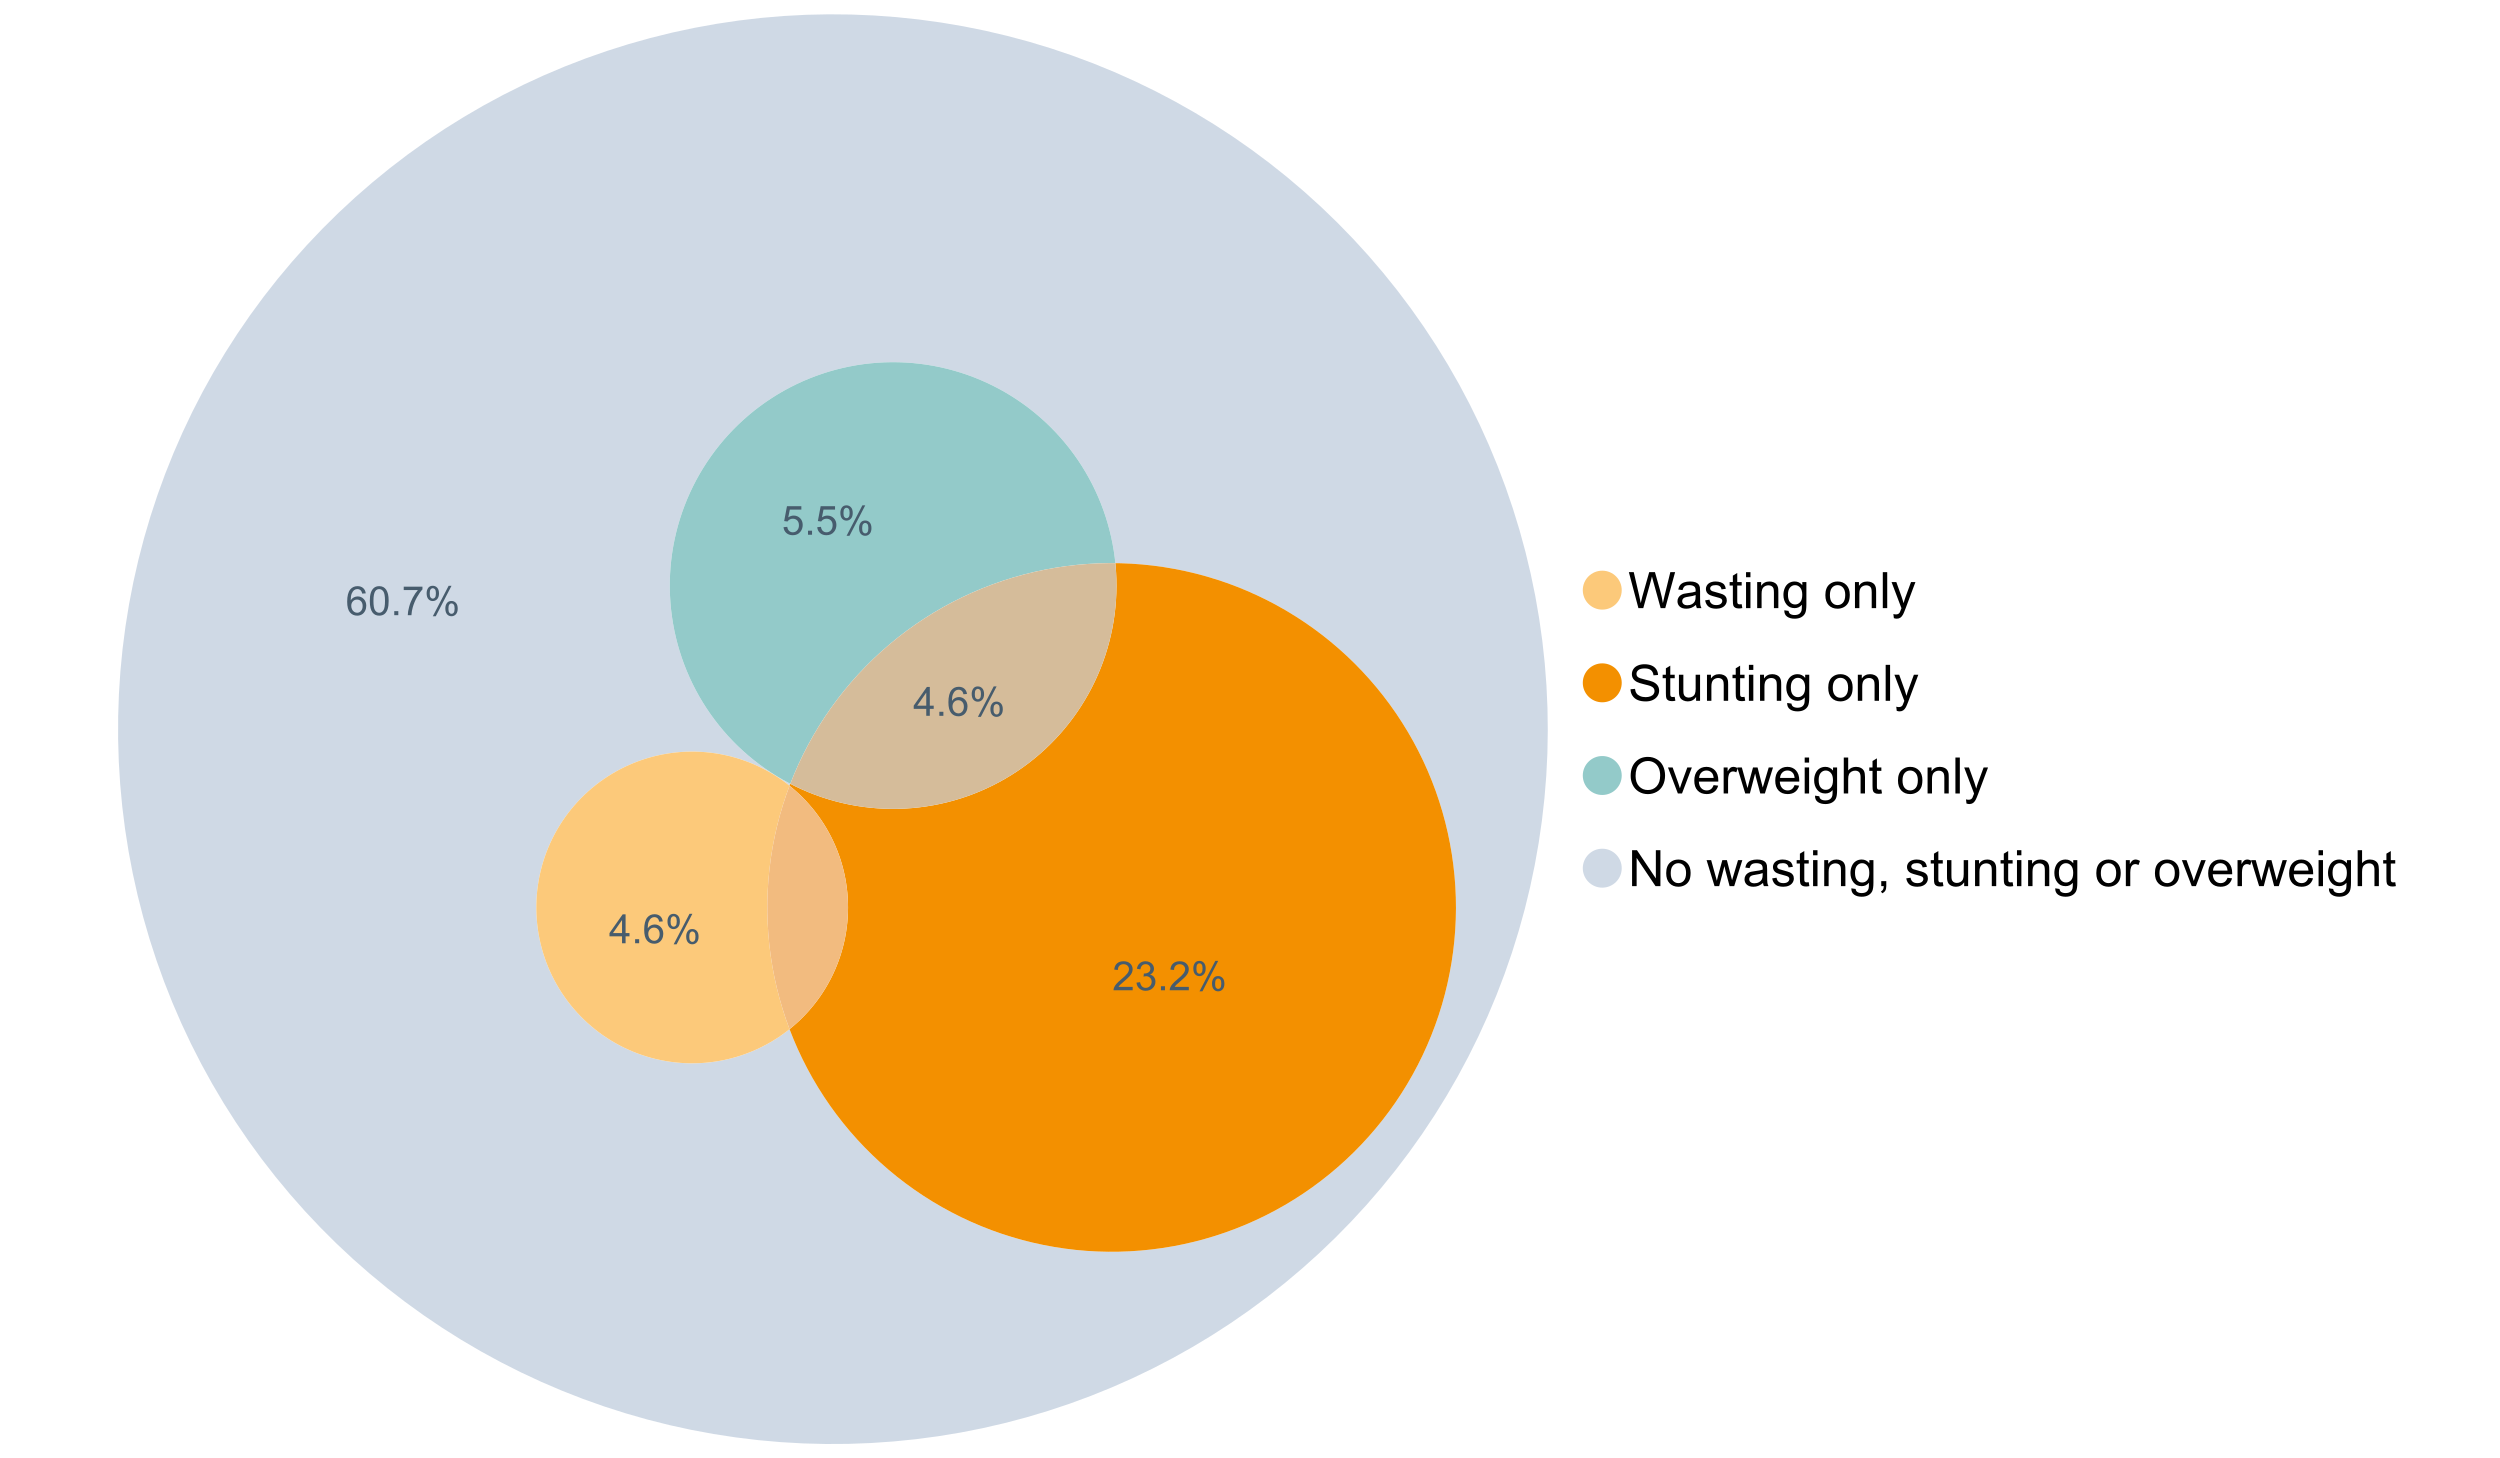 <?xml version="1.0" encoding="UTF-8"?>
<svg xmlns="http://www.w3.org/2000/svg" xmlns:xlink="http://www.w3.org/1999/xlink" width="1234.286pt" height="720pt" viewBox="0 0 1234.286 720" version="1.1">
<defs>
<g>
<symbol overflow="visible" id="glyph0-0">
<path style="stroke:none;" d="M 5.016 0 L 0.305 -17.758 L 2.715 -17.758 L 5.414 -6.117 C 5.703 -4.898 5.953 -3.688 6.164 -2.484 C 6.617 -4.379 6.883 -5.473 6.965 -5.766 L 10.344 -17.758 L 13.18 -17.758 L 15.723 -8.77 C 16.355 -6.539 16.816 -4.445 17.102 -2.484 C 17.324 -3.605 17.621 -4.891 17.988 -6.348 L 20.773 -17.758 L 23.133 -17.758 L 18.266 0 L 16 0 L 12.258 -13.527 C 11.941 -14.656 11.754 -15.352 11.699 -15.613 C 11.512 -14.797 11.34 -14.102 11.18 -13.527 L 7.414 0 Z M 5.016 0 "/>
</symbol>
<symbol overflow="visible" id="glyph0-1">
<path style="stroke:none;" d="M 10.027 -1.586 C 9.215 -0.898 8.438 -0.414 7.695 -0.133 C 6.945 0.148 6.145 0.285 5.293 0.289 C 3.875 0.285 2.789 -0.055 2.031 -0.746 C 1.27 -1.434 0.891 -2.316 0.895 -3.391 C 0.891 -4.02 1.035 -4.594 1.324 -5.117 C 1.613 -5.633 1.988 -6.051 2.453 -6.371 C 2.914 -6.684 3.438 -6.922 4.02 -7.086 C 4.449 -7.195 5.094 -7.305 5.961 -7.414 C 7.715 -7.617 9.012 -7.867 9.848 -8.164 C 9.852 -8.461 9.855 -8.652 9.859 -8.734 C 9.855 -9.621 9.648 -10.246 9.242 -10.609 C 8.68 -11.098 7.852 -11.344 6.758 -11.348 C 5.727 -11.344 4.969 -11.164 4.484 -10.809 C 3.992 -10.445 3.633 -9.809 3.402 -8.902 L 1.273 -9.191 C 1.461 -10.102 1.781 -10.84 2.227 -11.402 C 2.672 -11.965 3.312 -12.395 4.152 -12.699 C 4.992 -12.996 5.965 -13.148 7.074 -13.152 C 8.168 -13.148 9.062 -13.02 9.75 -12.766 C 10.438 -12.504 10.941 -12.18 11.266 -11.789 C 11.586 -11.398 11.812 -10.902 11.941 -10.309 C 12.012 -9.934 12.047 -9.266 12.051 -8.297 L 12.051 -5.391 C 12.047 -3.363 12.094 -2.078 12.191 -1.543 C 12.281 -1.004 12.465 -0.492 12.742 0 L 10.465 0 C 10.238 -0.453 10.09 -0.98 10.027 -1.586 Z M 9.848 -6.457 C 9.055 -6.133 7.867 -5.855 6.285 -5.633 C 5.387 -5.5 4.754 -5.355 4.383 -5.195 C 4.012 -5.031 3.723 -4.793 3.523 -4.484 C 3.32 -4.172 3.223 -3.828 3.223 -3.453 C 3.223 -2.867 3.441 -2.383 3.883 -1.996 C 4.32 -1.609 4.965 -1.418 5.812 -1.418 C 6.652 -1.418 7.398 -1.602 8.055 -1.969 C 8.707 -2.336 9.188 -2.836 9.496 -3.477 C 9.727 -3.965 9.844 -4.691 9.848 -5.656 Z M 9.848 -6.457 "/>
</symbol>
<symbol overflow="visible" id="glyph0-2">
<path style="stroke:none;" d="M 0.762 -3.84 L 2.918 -4.18 C 3.039 -3.312 3.375 -2.652 3.93 -2.191 C 4.48 -1.73 5.254 -1.5 6.25 -1.5 C 7.246 -1.5 7.988 -1.703 8.477 -2.113 C 8.961 -2.52 9.203 -3 9.207 -3.551 C 9.203 -4.043 8.988 -4.43 8.562 -4.711 C 8.258 -4.906 7.516 -5.152 6.336 -5.449 C 4.734 -5.852 3.625 -6.199 3.008 -6.496 C 2.387 -6.789 1.918 -7.199 1.602 -7.723 C 1.281 -8.242 1.125 -8.816 1.125 -9.449 C 1.125 -10.02 1.254 -10.551 1.52 -11.039 C 1.777 -11.527 2.137 -11.934 2.594 -12.258 C 2.93 -12.508 3.391 -12.719 3.977 -12.891 C 4.559 -13.062 5.188 -13.148 5.863 -13.152 C 6.867 -13.148 7.754 -13.004 8.52 -12.715 C 9.281 -12.426 9.844 -12.031 10.207 -11.535 C 10.57 -11.039 10.82 -10.375 10.961 -9.543 L 8.828 -9.254 C 8.73 -9.91 8.449 -10.426 7.988 -10.801 C 7.52 -11.168 6.863 -11.355 6.02 -11.359 C 5.016 -11.355 4.301 -11.191 3.875 -10.863 C 3.445 -10.531 3.234 -10.145 3.234 -9.703 C 3.234 -9.418 3.32 -9.16 3.5 -8.938 C 3.672 -8.699 3.953 -8.508 4.336 -8.355 C 4.555 -8.273 5.195 -8.086 6.262 -7.801 C 7.801 -7.387 8.875 -7.051 9.488 -6.789 C 10.094 -6.523 10.574 -6.141 10.922 -5.645 C 11.27 -5.141 11.441 -4.52 11.445 -3.777 C 11.441 -3.047 11.23 -2.363 10.809 -1.723 C 10.383 -1.082 9.773 -0.586 8.977 -0.234 C 8.176 0.113 7.27 0.285 6.262 0.289 C 4.586 0.285 3.312 -0.059 2.438 -0.75 C 1.562 -1.445 1.004 -2.473 0.762 -3.84 Z M 0.762 -3.84 "/>
</symbol>
<symbol overflow="visible" id="glyph0-3">
<path style="stroke:none;" d="M 6.395 -1.949 L 6.711 -0.023 C 6.094 0.102 5.547 0.164 5.062 0.168 C 4.27 0.164 3.652 0.043 3.219 -0.207 C 2.781 -0.453 2.477 -0.781 2.301 -1.191 C 2.121 -1.598 2.031 -2.457 2.035 -3.766 L 2.035 -11.168 L 0.438 -11.168 L 0.438 -12.863 L 2.035 -12.863 L 2.035 -16.047 L 4.203 -17.355 L 4.203 -12.863 L 6.395 -12.863 L 6.395 -11.168 L 4.203 -11.168 L 4.203 -3.645 C 4.199 -3.023 4.238 -2.621 4.316 -2.445 C 4.391 -2.266 4.516 -2.125 4.691 -2.023 C 4.863 -1.914 5.113 -1.863 5.438 -1.867 C 5.68 -1.863 5.996 -1.891 6.395 -1.949 Z M 6.395 -1.949 "/>
</symbol>
<symbol overflow="visible" id="glyph0-4">
<path style="stroke:none;" d="M 1.648 -15.25 L 1.648 -17.758 L 3.828 -17.758 L 3.828 -15.25 Z M 1.648 0 L 1.648 -12.863 L 3.828 -12.863 L 3.828 0 Z M 1.648 0 "/>
</symbol>
<symbol overflow="visible" id="glyph0-5">
<path style="stroke:none;" d="M 1.637 0 L 1.637 -12.863 L 3.598 -12.863 L 3.598 -11.035 C 4.543 -12.441 5.906 -13.148 7.691 -13.152 C 8.465 -13.148 9.176 -13.008 9.828 -12.734 C 10.477 -12.453 10.965 -12.09 11.289 -11.637 C 11.609 -11.184 11.836 -10.645 11.965 -10.027 C 12.043 -9.621 12.082 -8.918 12.086 -7.91 L 12.086 0 L 9.906 0 L 9.906 -7.824 C 9.902 -8.707 9.816 -9.371 9.652 -9.816 C 9.48 -10.254 9.18 -10.605 8.75 -10.871 C 8.312 -11.129 7.809 -11.262 7.23 -11.266 C 6.301 -11.262 5.5 -10.965 4.828 -10.379 C 4.152 -9.785 3.812 -8.668 3.816 -7.023 L 3.816 0 Z M 1.637 0 "/>
</symbol>
<symbol overflow="visible" id="glyph0-6">
<path style="stroke:none;" d="M 1.234 1.066 L 3.355 1.379 C 3.441 2.031 3.688 2.508 4.094 2.809 C 4.633 3.207 5.371 3.41 6.309 3.414 C 7.316 3.41 8.098 3.207 8.648 2.809 C 9.195 2.402 9.566 1.84 9.762 1.113 C 9.875 0.668 9.926 -0.262 9.918 -1.684 C 8.965 -0.559 7.777 0 6.359 0 C 4.586 0 3.219 -0.637 2.254 -1.914 C 1.281 -3.188 0.797 -4.719 0.801 -6.504 C 0.797 -7.73 1.02 -8.859 1.465 -9.898 C 1.91 -10.934 2.555 -11.738 3.398 -12.305 C 4.242 -12.867 5.23 -13.148 6.371 -13.152 C 7.887 -13.148 9.141 -12.535 10.125 -11.312 L 10.125 -12.863 L 12.137 -12.863 L 12.137 -1.742 C 12.133 0.258 11.93 1.672 11.523 2.512 C 11.113 3.344 10.469 4.004 9.586 4.492 C 8.703 4.973 7.613 5.215 6.324 5.219 C 4.785 5.215 3.547 4.871 2.602 4.184 C 1.656 3.492 1.199 2.453 1.234 1.066 Z M 3.039 -6.66 C 3.035 -4.969 3.371 -3.738 4.043 -2.965 C 4.715 -2.191 5.555 -1.805 6.566 -1.805 C 7.562 -1.805 8.402 -2.188 9.082 -2.961 C 9.762 -3.727 10.102 -4.938 10.102 -6.59 C 10.102 -8.16 9.75 -9.348 9.055 -10.148 C 8.352 -10.945 7.512 -11.344 6.527 -11.348 C 5.559 -11.344 4.734 -10.949 4.055 -10.168 C 3.375 -9.379 3.035 -8.211 3.039 -6.66 Z M 3.039 -6.66 "/>
</symbol>
<symbol overflow="visible" id="glyph0-7">
<path style="stroke:none;" d=""/>
</symbol>
<symbol overflow="visible" id="glyph0-8">
<path style="stroke:none;" d="M 0.824 -6.43 C 0.82 -8.809 1.48 -10.574 2.809 -11.723 C 3.91 -12.672 5.262 -13.148 6.855 -13.152 C 8.621 -13.148 10.066 -12.57 11.191 -11.414 C 12.312 -10.254 12.871 -8.652 12.875 -6.613 C 12.871 -4.953 12.625 -3.652 12.129 -2.707 C 11.633 -1.758 10.91 -1.02 9.961 -0.496 C 9.012 0.027 7.977 0.285 6.855 0.289 C 5.055 0.285 3.598 -0.289 2.488 -1.441 C 1.375 -2.594 0.82 -4.254 0.824 -6.43 Z M 3.062 -6.43 C 3.059 -4.781 3.418 -3.551 4.141 -2.73 C 4.855 -1.91 5.762 -1.5 6.855 -1.5 C 7.934 -1.5 8.832 -1.91 9.555 -2.734 C 10.27 -3.559 10.629 -4.816 10.633 -6.504 C 10.629 -8.094 10.266 -9.297 9.547 -10.117 C 8.82 -10.934 7.926 -11.344 6.855 -11.348 C 5.762 -11.344 4.855 -10.938 4.141 -10.125 C 3.418 -9.309 3.059 -8.074 3.062 -6.43 Z M 3.062 -6.43 "/>
</symbol>
<symbol overflow="visible" id="glyph0-9">
<path style="stroke:none;" d="M 1.586 0 L 1.586 -17.758 L 3.766 -17.758 L 3.766 0 Z M 1.586 0 "/>
</symbol>
<symbol overflow="visible" id="glyph0-10">
<path style="stroke:none;" d="M 1.539 4.953 L 1.297 2.906 C 1.77 3.035 2.188 3.098 2.543 3.102 C 3.027 3.098 3.414 3.02 3.703 2.859 C 3.992 2.695 4.23 2.469 4.422 2.18 C 4.555 1.961 4.777 1.418 5.086 0.559 C 5.125 0.434 5.188 0.258 5.281 0.023 L 0.398 -12.863 L 2.75 -12.863 L 5.426 -5.414 C 5.77 -4.469 6.078 -3.473 6.359 -2.434 C 6.605 -3.434 6.906 -4.414 7.254 -5.367 L 10.004 -12.863 L 12.184 -12.863 L 7.293 0.219 C 6.766 1.625 6.355 2.598 6.066 3.137 C 5.676 3.852 5.234 4.379 4.734 4.715 C 4.234 5.047 3.637 5.215 2.941 5.219 C 2.52 5.215 2.051 5.125 1.539 4.953 Z M 1.539 4.953 "/>
</symbol>
<symbol overflow="visible" id="glyph0-11">
<path style="stroke:none;" d="M 1.113 -5.703 L 3.332 -5.898 C 3.434 -5.008 3.676 -4.277 4.062 -3.711 C 4.445 -3.141 5.043 -2.684 5.852 -2.332 C 6.656 -1.98 7.562 -1.805 8.574 -1.805 C 9.465 -1.805 10.258 -1.938 10.949 -2.203 C 11.633 -2.469 12.145 -2.832 12.48 -3.301 C 12.816 -3.762 12.984 -4.27 12.984 -4.82 C 12.984 -5.375 12.82 -5.859 12.5 -6.277 C 12.172 -6.691 11.641 -7.043 10.902 -7.328 C 10.422 -7.512 9.367 -7.801 7.738 -8.191 C 6.105 -8.582 4.965 -8.949 4.312 -9.301 C 3.461 -9.742 2.828 -10.293 2.414 -10.953 C 2 -11.609 1.793 -12.348 1.793 -13.164 C 1.793 -14.059 2.047 -14.898 2.555 -15.68 C 3.062 -16.457 3.805 -17.047 4.785 -17.453 C 5.758 -17.855 6.844 -18.059 8.043 -18.059 C 9.355 -18.059 10.516 -17.844 11.523 -17.422 C 12.527 -16.996 13.301 -16.375 13.844 -15.551 C 14.383 -14.727 14.672 -13.793 14.715 -12.754 L 12.465 -12.586 C 12.34 -13.707 11.93 -14.555 11.234 -15.129 C 10.531 -15.699 9.5 -15.984 8.141 -15.988 C 6.715 -15.984 5.68 -15.723 5.031 -15.207 C 4.379 -14.684 4.055 -14.059 4.059 -13.324 C 4.055 -12.684 4.285 -12.156 4.746 -11.75 C 5.199 -11.336 6.379 -10.914 8.289 -10.484 C 10.199 -10.047 11.512 -9.672 12.223 -9.352 C 13.254 -8.875 14.016 -8.27 14.508 -7.539 C 15 -6.809 15.246 -5.969 15.25 -5.016 C 15.246 -4.07 14.977 -3.18 14.438 -2.344 C 13.895 -1.508 13.117 -0.855 12.105 -0.391 C 11.09 0.074 9.949 0.305 8.684 0.305 C 7.074 0.305 5.727 0.07 4.645 -0.398 C 3.555 -0.867 2.703 -1.57 2.09 -2.512 C 1.469 -3.453 1.145 -4.516 1.113 -5.703 Z M 1.113 -5.703 "/>
</symbol>
<symbol overflow="visible" id="glyph0-12">
<path style="stroke:none;" d="M 10.066 0 L 10.066 -1.891 C 9.062 -0.438 7.699 0.285 5.984 0.289 C 5.219 0.285 4.512 0.145 3.855 -0.145 C 3.199 -0.434 2.711 -0.801 2.391 -1.242 C 2.07 -1.68 1.844 -2.219 1.719 -2.859 C 1.625 -3.285 1.582 -3.961 1.586 -4.895 L 1.586 -12.863 L 3.766 -12.863 L 3.766 -5.73 C 3.762 -4.59 3.805 -3.82 3.898 -3.426 C 4.031 -2.852 4.324 -2.402 4.77 -2.074 C 5.215 -1.746 5.762 -1.582 6.418 -1.586 C 7.07 -1.582 7.688 -1.75 8.262 -2.09 C 8.832 -2.422 9.234 -2.879 9.477 -3.457 C 9.711 -4.035 9.832 -4.871 9.836 -5.973 L 9.836 -12.863 L 12.016 -12.863 L 12.016 0 Z M 10.066 0 "/>
</symbol>
<symbol overflow="visible" id="glyph0-13">
<path style="stroke:none;" d="M 1.199 -8.648 C 1.195 -11.594 1.984 -13.898 3.57 -15.57 C 5.148 -17.234 7.195 -18.07 9.703 -18.07 C 11.34 -18.07 12.816 -17.676 14.133 -16.895 C 15.449 -16.109 16.453 -15.02 17.145 -13.621 C 17.832 -12.219 18.176 -10.629 18.18 -8.855 C 18.176 -7.051 17.812 -5.441 17.09 -4.02 C 16.359 -2.598 15.328 -1.52 14 -0.793 C 12.664 -0.059 11.23 0.305 9.691 0.305 C 8.02 0.305 6.523 -0.098 5.207 -0.906 C 3.891 -1.715 2.895 -2.816 2.215 -4.215 C 1.535 -5.605 1.195 -7.086 1.199 -8.648 Z M 3.621 -8.613 C 3.621 -6.473 4.195 -4.785 5.348 -3.555 C 6.496 -2.32 7.938 -1.703 9.676 -1.707 C 11.441 -1.703 12.898 -2.324 14.043 -3.57 C 15.184 -4.812 15.754 -6.578 15.758 -8.867 C 15.754 -10.309 15.512 -11.57 15.023 -12.652 C 14.535 -13.727 13.82 -14.562 12.879 -15.156 C 11.938 -15.746 10.883 -16.043 9.715 -16.047 C 8.051 -16.043 6.617 -15.473 5.418 -14.332 C 4.219 -13.191 3.621 -11.285 3.621 -8.613 Z M 3.621 -8.613 "/>
</symbol>
<symbol overflow="visible" id="glyph0-14">
<path style="stroke:none;" d="M 5.207 0 L 0.316 -12.863 L 2.617 -12.863 L 5.379 -5.16 C 5.676 -4.328 5.949 -3.465 6.203 -2.566 C 6.395 -3.246 6.664 -4.062 7.012 -5.016 L 9.871 -12.863 L 12.113 -12.863 L 7.242 0 Z M 5.207 0 "/>
</symbol>
<symbol overflow="visible" id="glyph0-15">
<path style="stroke:none;" d="M 10.441 -4.141 L 12.695 -3.863 C 12.336 -2.543 11.676 -1.523 10.719 -0.801 C 9.754 -0.074 8.527 0.285 7.039 0.289 C 5.152 0.285 3.66 -0.289 2.562 -1.445 C 1.457 -2.602 0.906 -4.227 0.91 -6.324 C 0.906 -8.484 1.465 -10.164 2.578 -11.359 C 3.691 -12.551 5.137 -13.148 6.914 -13.152 C 8.633 -13.148 10.035 -12.562 11.129 -11.395 C 12.215 -10.223 12.762 -8.578 12.766 -6.457 C 12.762 -6.324 12.758 -6.129 12.754 -5.875 L 3.16 -5.875 C 3.238 -4.457 3.641 -3.375 4.359 -2.625 C 5.078 -1.875 5.973 -1.5 7.051 -1.5 C 7.848 -1.5 8.531 -1.707 9.098 -2.129 C 9.66 -2.547 10.109 -3.219 10.441 -4.141 Z M 3.281 -7.668 L 10.465 -7.668 C 10.367 -8.746 10.09 -9.559 9.641 -10.102 C 8.941 -10.938 8.043 -11.355 6.941 -11.359 C 5.938 -11.355 5.094 -11.02 4.414 -10.355 C 3.727 -9.684 3.352 -8.789 3.281 -7.668 Z M 3.281 -7.668 "/>
</symbol>
<symbol overflow="visible" id="glyph0-16">
<path style="stroke:none;" d="M 1.609 0 L 1.609 -12.863 L 3.574 -12.863 L 3.574 -10.914 C 4.074 -11.824 4.535 -12.426 4.961 -12.715 C 5.383 -13.004 5.848 -13.148 6.359 -13.152 C 7.09 -13.148 7.836 -12.914 8.598 -12.453 L 7.848 -10.43 C 7.312 -10.742 6.781 -10.898 6.25 -10.902 C 5.77 -10.898 5.34 -10.754 4.965 -10.469 C 4.582 -10.18 4.312 -9.781 4.156 -9.277 C 3.91 -8.496 3.789 -7.648 3.793 -6.734 L 3.793 0 Z M 1.609 0 "/>
</symbol>
<symbol overflow="visible" id="glyph0-17">
<path style="stroke:none;" d="M 4.008 0 L 0.074 -12.863 L 2.324 -12.863 L 4.371 -5.438 L 5.137 -2.676 C 5.164 -2.812 5.387 -3.695 5.801 -5.328 L 7.848 -12.863 L 10.09 -12.863 L 12.016 -5.402 L 12.656 -2.941 L 13.395 -5.426 L 15.602 -12.863 L 17.719 -12.863 L 13.699 0 L 11.434 0 L 9.387 -7.703 L 8.891 -9.895 L 6.285 0 Z M 4.008 0 "/>
</symbol>
<symbol overflow="visible" id="glyph0-18">
<path style="stroke:none;" d="M 1.637 0 L 1.637 -17.758 L 3.816 -17.758 L 3.816 -11.387 C 4.828 -12.559 6.113 -13.148 7.668 -13.152 C 8.617 -13.148 9.445 -12.961 10.148 -12.59 C 10.852 -12.211 11.352 -11.691 11.656 -11.031 C 11.957 -10.367 12.109 -9.406 12.113 -8.152 L 12.113 0 L 9.934 0 L 9.934 -8.152 C 9.93 -9.238 9.695 -10.031 9.223 -10.531 C 8.75 -11.023 8.082 -11.273 7.219 -11.277 C 6.57 -11.273 5.961 -11.105 5.395 -10.773 C 4.824 -10.434 4.418 -9.98 4.18 -9.41 C 3.934 -8.836 3.812 -8.043 3.816 -7.039 L 3.816 0 Z M 1.637 0 "/>
</symbol>
<symbol overflow="visible" id="glyph0-19">
<path style="stroke:none;" d="M 1.891 0 L 1.891 -17.758 L 4.301 -17.758 L 13.625 -3.816 L 13.625 -17.758 L 15.879 -17.758 L 15.879 0 L 13.469 0 L 4.141 -13.953 L 4.141 0 Z M 1.891 0 "/>
</symbol>
<symbol overflow="visible" id="glyph0-20">
<path style="stroke:none;" d="M 2.203 0 L 2.203 -2.484 L 4.688 -2.484 L 4.688 0 C 4.688 0.91 4.523 1.645 4.203 2.207 C 3.875 2.766 3.363 3.199 2.664 3.512 L 2.059 2.578 C 2.516 2.375 2.855 2.078 3.074 1.688 C 3.289 1.297 3.41 0.734 3.441 0 Z M 2.203 0 "/>
</symbol>
<symbol overflow="visible" id="glyph1-0">
<path style="stroke:none;" d="M 6.445 0 L 6.445 -3.418 L 0.254 -3.418 L 0.254 -5.023 L 6.77 -14.277 L 8.199 -14.277 L 8.199 -5.023 L 10.129 -5.023 L 10.129 -3.418 L 8.199 -3.418 L 8.199 0 Z M 6.445 -5.023 L 6.445 -11.461 L 1.977 -5.023 Z M 6.445 -5.023 "/>
</symbol>
<symbol overflow="visible" id="glyph1-1">
<path style="stroke:none;" d="M 1.812 0 L 1.812 -1.996 L 3.809 -1.996 L 3.809 0 Z M 1.812 0 "/>
</symbol>
<symbol overflow="visible" id="glyph1-2">
<path style="stroke:none;" d="M 9.922 -10.781 L 8.18 -10.645 C 8.023 -11.328 7.801 -11.828 7.52 -12.145 C 7.043 -12.641 6.461 -12.891 5.766 -12.895 C 5.203 -12.891 4.711 -12.734 4.293 -12.426 C 3.742 -12.023 3.309 -11.438 2.988 -10.664 C 2.668 -9.891 2.5 -8.789 2.492 -7.363 C 2.91 -8.004 3.426 -8.48 4.039 -8.793 C 4.648 -9.102 5.289 -9.258 5.961 -9.262 C 7.125 -9.258 8.121 -8.828 8.941 -7.969 C 9.762 -7.109 10.172 -5.996 10.176 -4.637 C 10.172 -3.738 9.98 -2.906 9.598 -2.137 C 9.211 -1.367 8.68 -0.777 8.004 -0.371 C 7.328 0.039 6.562 0.238 5.707 0.242 C 4.246 0.238 3.055 -0.293 2.133 -1.367 C 1.211 -2.438 0.75 -4.211 0.75 -6.68 C 0.75 -9.438 1.258 -11.441 2.277 -12.699 C 3.164 -13.785 4.363 -14.332 5.871 -14.336 C 6.996 -14.332 7.914 -14.016 8.633 -13.391 C 9.348 -12.758 9.777 -11.891 9.922 -10.781 Z M 2.766 -4.625 C 2.766 -4.016 2.891 -3.438 3.148 -2.891 C 3.402 -2.336 3.762 -1.918 4.227 -1.633 C 4.684 -1.34 5.168 -1.195 5.676 -1.199 C 6.414 -1.195 7.051 -1.492 7.586 -2.094 C 8.117 -2.688 8.383 -3.5 8.387 -4.527 C 8.383 -5.512 8.121 -6.289 7.598 -6.859 C 7.07 -7.426 6.406 -7.711 5.609 -7.711 C 4.812 -7.711 4.141 -7.426 3.594 -6.859 C 3.039 -6.289 2.766 -5.543 2.766 -4.625 Z M 2.766 -4.625 "/>
</symbol>
<symbol overflow="visible" id="glyph1-3">
<path style="stroke:none;" d="M 1.16 -10.848 C 1.16 -11.863 1.414 -12.73 1.93 -13.449 C 2.438 -14.16 3.184 -14.52 4.16 -14.52 C 5.055 -14.52 5.793 -14.199 6.383 -13.559 C 6.969 -12.918 7.266 -11.977 7.266 -10.742 C 7.266 -9.531 6.969 -8.602 6.375 -7.949 C 5.781 -7.297 5.047 -6.973 4.18 -6.973 C 3.312 -6.973 2.594 -7.293 2.02 -7.938 C 1.445 -8.578 1.16 -9.547 1.16 -10.848 Z M 4.207 -13.312 C 3.77 -13.312 3.406 -13.121 3.121 -12.746 C 2.828 -12.367 2.684 -11.676 2.688 -10.672 C 2.684 -9.754 2.828 -9.109 3.125 -8.738 C 3.414 -8.363 3.777 -8.18 4.207 -8.18 C 4.648 -8.18 5.012 -8.367 5.301 -8.742 C 5.586 -9.117 5.73 -9.805 5.734 -10.809 C 5.73 -11.727 5.586 -12.375 5.297 -12.75 C 5.004 -13.125 4.641 -13.312 4.207 -13.312 Z M 4.215 0.527 L 12.027 -14.52 L 13.449 -14.52 L 5.668 0.527 Z M 10.391 -3.352 C 10.387 -4.375 10.645 -5.242 11.16 -5.953 C 11.672 -6.664 12.418 -7.02 13.398 -7.02 C 14.293 -7.02 15.035 -6.699 15.625 -6.059 C 16.211 -5.418 16.504 -4.477 16.508 -3.242 C 16.504 -2.031 16.207 -1.102 15.613 -0.449 C 15.016 0.203 14.281 0.527 13.41 0.527 C 12.543 0.527 11.824 0.207 11.25 -0.441 C 10.676 -1.082 10.387 -2.055 10.391 -3.352 Z M 13.449 -5.812 C 13.004 -5.812 12.641 -5.621 12.352 -5.246 C 12.062 -4.867 11.918 -4.18 11.918 -3.176 C 11.918 -2.266 12.062 -1.621 12.355 -1.246 C 12.648 -0.867 13.008 -0.68 13.438 -0.684 C 13.883 -0.68 14.254 -0.867 14.543 -1.246 C 14.832 -1.621 14.977 -2.309 14.977 -3.312 C 14.977 -4.23 14.828 -4.879 14.539 -5.254 C 14.242 -5.625 13.879 -5.812 13.449 -5.812 Z M 13.449 -5.812 "/>
</symbol>
<symbol overflow="visible" id="glyph1-4">
<path style="stroke:none;" d="M 0.828 -7.039 C 0.824 -8.727 1 -10.086 1.348 -11.117 C 1.695 -12.141 2.211 -12.934 2.898 -13.496 C 3.582 -14.051 4.445 -14.332 5.484 -14.336 C 6.25 -14.332 6.922 -14.176 7.5 -13.871 C 8.078 -13.559 8.555 -13.117 8.93 -12.539 C 9.305 -11.957 9.598 -11.246 9.816 -10.414 C 10.027 -9.578 10.137 -8.453 10.137 -7.039 C 10.137 -5.359 9.965 -4.008 9.621 -2.984 C 9.277 -1.953 8.762 -1.16 8.078 -0.598 C 7.391 -0.039 6.527 0.238 5.484 0.242 C 4.105 0.238 3.023 -0.25 2.238 -1.238 C 1.297 -2.422 0.824 -4.355 0.828 -7.039 Z M 2.629 -7.039 C 2.625 -4.691 2.898 -3.133 3.449 -2.359 C 3.996 -1.582 4.676 -1.195 5.484 -1.199 C 6.289 -1.195 6.965 -1.586 7.512 -2.367 C 8.059 -3.145 8.332 -4.699 8.336 -7.039 C 8.332 -9.387 8.059 -10.949 7.512 -11.723 C 6.965 -12.492 6.281 -12.879 5.465 -12.883 C 4.656 -12.879 4.012 -12.539 3.535 -11.863 C 2.926 -10.988 2.625 -9.379 2.629 -7.039 Z M 2.629 -7.039 "/>
</symbol>
<symbol overflow="visible" id="glyph1-5">
<path style="stroke:none;" d="M 0.945 -12.406 L 0.945 -14.09 L 10.188 -14.09 L 10.188 -12.727 C 9.277 -11.758 8.375 -10.473 7.484 -8.871 C 6.586 -7.266 5.898 -5.617 5.414 -3.926 C 5.062 -2.73 4.836 -1.422 4.742 0 L 2.941 0 C 2.957 -1.121 3.176 -2.477 3.602 -4.07 C 4.02 -5.66 4.625 -7.195 5.418 -8.672 C 6.203 -10.148 7.043 -11.391 7.938 -12.406 Z M 0.945 -12.406 "/>
</symbol>
<symbol overflow="visible" id="glyph1-6">
<path style="stroke:none;" d="M 10.039 -1.684 L 10.039 0 L 0.605 0 C 0.59 -0.422 0.66 -0.828 0.809 -1.219 C 1.047 -1.859 1.43 -2.488 1.961 -3.113 C 2.488 -3.734 3.254 -4.457 4.254 -5.277 C 5.805 -6.547 6.852 -7.555 7.398 -8.301 C 7.941 -9.043 8.215 -9.746 8.219 -10.41 C 8.215 -11.102 7.965 -11.688 7.473 -12.168 C 6.973 -12.641 6.328 -12.879 5.531 -12.883 C 4.688 -12.879 4.012 -12.625 3.504 -12.121 C 2.996 -11.613 2.738 -10.914 2.738 -10.02 L 0.934 -10.207 C 1.055 -11.551 1.52 -12.574 2.328 -13.277 C 3.129 -13.98 4.211 -14.332 5.57 -14.336 C 6.938 -14.332 8.02 -13.953 8.82 -13.195 C 9.617 -12.434 10.02 -11.492 10.02 -10.371 C 10.02 -9.801 9.902 -9.238 9.668 -8.688 C 9.434 -8.133 9.047 -7.551 8.508 -6.941 C 7.965 -6.328 7.062 -5.492 5.805 -4.43 C 4.75 -3.547 4.074 -2.945 3.777 -2.633 C 3.477 -2.312 3.23 -1.996 3.039 -1.684 Z M 10.039 -1.684 "/>
</symbol>
<symbol overflow="visible" id="glyph1-7">
<path style="stroke:none;" d="M 0.836 -3.77 L 2.59 -4.004 C 2.789 -3.004 3.129 -2.289 3.617 -1.855 C 4.098 -1.414 4.688 -1.195 5.387 -1.199 C 6.207 -1.195 6.902 -1.48 7.473 -2.055 C 8.039 -2.621 8.324 -3.328 8.328 -4.18 C 8.324 -4.98 8.062 -5.645 7.539 -6.168 C 7.012 -6.688 6.344 -6.949 5.531 -6.953 C 5.199 -6.949 4.785 -6.883 4.293 -6.758 L 4.488 -8.297 C 4.605 -8.281 4.699 -8.273 4.773 -8.277 C 5.516 -8.273 6.188 -8.469 6.785 -8.859 C 7.383 -9.25 7.68 -9.852 7.684 -10.664 C 7.68 -11.305 7.465 -11.836 7.031 -12.262 C 6.594 -12.68 6.031 -12.891 5.348 -12.895 C 4.664 -12.891 4.094 -12.676 3.641 -12.25 C 3.184 -11.82 2.895 -11.18 2.766 -10.324 L 1.012 -10.633 C 1.227 -11.809 1.715 -12.719 2.473 -13.367 C 3.23 -14.008 4.176 -14.332 5.309 -14.336 C 6.086 -14.332 6.801 -14.164 7.457 -13.832 C 8.109 -13.496 8.609 -13.039 8.961 -12.465 C 9.305 -11.883 9.48 -11.27 9.484 -10.625 C 9.48 -10.004 9.316 -9.441 8.988 -8.938 C 8.656 -8.43 8.164 -8.027 7.52 -7.73 C 8.359 -7.535 9.016 -7.133 9.484 -6.52 C 9.949 -5.906 10.184 -5.137 10.188 -4.215 C 10.184 -2.965 9.73 -1.91 8.824 -1.047 C 7.914 -0.18 6.762 0.25 5.375 0.254 C 4.117 0.25 3.078 -0.121 2.254 -0.867 C 1.422 -1.613 0.949 -2.578 0.836 -3.77 Z M 0.836 -3.77 "/>
</symbol>
<symbol overflow="visible" id="glyph1-8">
<path style="stroke:none;" d="M 0.828 -3.738 L 2.668 -3.895 C 2.801 -2.996 3.117 -2.324 3.617 -1.875 C 4.109 -1.422 4.711 -1.195 5.414 -1.199 C 6.258 -1.195 6.969 -1.512 7.555 -2.152 C 8.137 -2.785 8.43 -3.629 8.434 -4.684 C 8.43 -5.68 8.148 -6.469 7.59 -7.051 C 7.027 -7.625 6.293 -7.914 5.387 -7.918 C 4.816 -7.914 4.309 -7.785 3.855 -7.531 C 3.402 -7.273 3.043 -6.941 2.785 -6.535 L 1.141 -6.75 L 2.523 -14.082 L 9.621 -14.082 L 9.621 -12.406 L 3.926 -12.406 L 3.156 -8.57 C 4.012 -9.164 4.91 -9.461 5.852 -9.465 C 7.098 -9.461 8.148 -9.031 9.008 -8.168 C 9.859 -7.305 10.289 -6.195 10.293 -4.84 C 10.289 -3.547 9.914 -2.43 9.164 -1.488 C 8.246 -0.336 6.996 0.238 5.414 0.242 C 4.117 0.238 3.055 -0.121 2.234 -0.848 C 1.41 -1.57 0.941 -2.535 0.828 -3.738 Z M 0.828 -3.738 "/>
</symbol>
</g>
</defs>
<g id="surface31173">
<path style=" stroke:none;fill-rule:nonzero;fill:rgb(98.824%,78.824%,47.843%);fill-opacity:1;" d="M 800.672 291.367 C 800.672 296.676 796.367 300.98 791.059 300.98 C 785.75 300.98 781.445 296.676 781.445 291.367 C 781.445 286.055 785.75 281.75 791.059 281.75 C 796.367 281.75 800.672 286.055 800.672 291.367 "/>
<g style="fill:rgb(0%,0%,0%);fill-opacity:1;">
  <use xlink:href="#glyph0-0" x="803.891" y="300.242"/>
  <use xlink:href="#glyph0-1" x="827.303" y="300.242"/>
  <use xlink:href="#glyph0-2" x="841.099" y="300.242"/>
  <use xlink:href="#glyph0-3" x="853.502" y="300.242"/>
  <use xlink:href="#glyph0-4" x="860.394" y="300.242"/>
  <use xlink:href="#glyph0-5" x="865.905" y="300.242"/>
  <use xlink:href="#glyph0-6" x="879.7" y="300.242"/>
  <use xlink:href="#glyph0-7" x="893.496" y="300.242"/>
  <use xlink:href="#glyph0-8" x="900.388" y="300.242"/>
  <use xlink:href="#glyph0-5" x="914.183" y="300.242"/>
  <use xlink:href="#glyph0-9" x="927.979" y="300.242"/>
  <use xlink:href="#glyph0-10" x="933.49" y="300.242"/>
</g>
<path style=" stroke:none;fill-rule:nonzero;fill:rgb(95.294%,56.471%,0%);fill-opacity:1;" d="M 800.672 337.121 C 800.672 342.434 796.367 346.738 791.059 346.738 C 785.75 346.738 781.445 342.434 781.445 337.121 C 781.445 331.812 785.75 327.508 791.059 327.508 C 796.367 327.508 800.672 331.812 800.672 337.121 "/>
<g style="fill:rgb(0%,0%,0%);fill-opacity:1;">
  <use xlink:href="#glyph0-11" x="803.891" y="346"/>
  <use xlink:href="#glyph0-3" x="820.436" y="346"/>
  <use xlink:href="#glyph0-12" x="827.328" y="346"/>
  <use xlink:href="#glyph0-5" x="841.123" y="346"/>
  <use xlink:href="#glyph0-3" x="854.919" y="346"/>
  <use xlink:href="#glyph0-4" x="861.811" y="346"/>
  <use xlink:href="#glyph0-5" x="867.322" y="346"/>
  <use xlink:href="#glyph0-6" x="881.117" y="346"/>
  <use xlink:href="#glyph0-7" x="894.913" y="346"/>
  <use xlink:href="#glyph0-8" x="901.805" y="346"/>
  <use xlink:href="#glyph0-5" x="915.6" y="346"/>
  <use xlink:href="#glyph0-9" x="929.396" y="346"/>
  <use xlink:href="#glyph0-10" x="934.907" y="346"/>
</g>
<path style=" stroke:none;fill-rule:nonzero;fill:rgb(57.647%,79.216%,78.824%);fill-opacity:1;" d="M 800.672 382.879 C 800.672 388.188 796.367 392.492 791.059 392.492 C 785.75 392.492 781.445 388.188 781.445 382.879 C 781.445 377.566 785.75 373.262 791.059 373.262 C 796.367 373.262 800.672 377.566 800.672 382.879 "/>
<g style="fill:rgb(0%,0%,0%);fill-opacity:1;">
  <use xlink:href="#glyph0-13" x="803.891" y="391.758"/>
  <use xlink:href="#glyph0-14" x="823.185" y="391.758"/>
  <use xlink:href="#glyph0-15" x="835.588" y="391.758"/>
  <use xlink:href="#glyph0-16" x="849.384" y="391.758"/>
  <use xlink:href="#glyph0-17" x="857.644" y="391.758"/>
  <use xlink:href="#glyph0-15" x="875.558" y="391.758"/>
  <use xlink:href="#glyph0-4" x="889.354" y="391.758"/>
  <use xlink:href="#glyph0-6" x="894.865" y="391.758"/>
  <use xlink:href="#glyph0-18" x="908.66" y="391.758"/>
  <use xlink:href="#glyph0-3" x="922.456" y="391.758"/>
  <use xlink:href="#glyph0-7" x="929.348" y="391.758"/>
  <use xlink:href="#glyph0-8" x="936.239" y="391.758"/>
  <use xlink:href="#glyph0-5" x="950.035" y="391.758"/>
  <use xlink:href="#glyph0-9" x="963.831" y="391.758"/>
  <use xlink:href="#glyph0-10" x="969.342" y="391.758"/>
</g>
<path style=" stroke:none;fill-rule:nonzero;fill:rgb(81.176%,85.098%,89.804%);fill-opacity:1;" d="M 800.672 428.633 C 800.672 433.945 796.367 438.25 791.059 438.25 C 785.75 438.25 781.445 433.945 781.445 428.633 C 781.445 423.324 785.75 419.02 791.059 419.02 C 796.367 419.02 800.672 423.324 800.672 428.633 "/>
<g style="fill:rgb(0%,0%,0%);fill-opacity:1;">
  <use xlink:href="#glyph0-19" x="803.891" y="437.512"/>
  <use xlink:href="#glyph0-8" x="821.804" y="437.512"/>
  <use xlink:href="#glyph0-7" x="835.6" y="437.512"/>
  <use xlink:href="#glyph0-17" x="842.492" y="437.512"/>
  <use xlink:href="#glyph0-1" x="860.406" y="437.512"/>
  <use xlink:href="#glyph0-2" x="874.201" y="437.512"/>
  <use xlink:href="#glyph0-3" x="886.604" y="437.512"/>
  <use xlink:href="#glyph0-4" x="893.496" y="437.512"/>
  <use xlink:href="#glyph0-5" x="899.007" y="437.512"/>
  <use xlink:href="#glyph0-6" x="912.803" y="437.512"/>
  <use xlink:href="#glyph0-20" x="926.598" y="437.512"/>
  <use xlink:href="#glyph0-7" x="933.49" y="437.512"/>
  <use xlink:href="#glyph0-2" x="940.382" y="437.512"/>
  <use xlink:href="#glyph0-3" x="952.785" y="437.512"/>
  <use xlink:href="#glyph0-12" x="959.676" y="437.512"/>
  <use xlink:href="#glyph0-5" x="973.472" y="437.512"/>
  <use xlink:href="#glyph0-3" x="987.268" y="437.512"/>
  <use xlink:href="#glyph0-4" x="994.159" y="437.512"/>
  <use xlink:href="#glyph0-5" x="999.67" y="437.512"/>
  <use xlink:href="#glyph0-6" x="1013.466" y="437.512"/>
  <use xlink:href="#glyph0-7" x="1027.262" y="437.512"/>
  <use xlink:href="#glyph0-8" x="1034.154" y="437.512"/>
  <use xlink:href="#glyph0-16" x="1047.949" y="437.512"/>
  <use xlink:href="#glyph0-7" x="1056.21" y="437.512"/>
  <use xlink:href="#glyph0-8" x="1063.101" y="437.512"/>
  <use xlink:href="#glyph0-14" x="1076.897" y="437.512"/>
  <use xlink:href="#glyph0-15" x="1089.3" y="437.512"/>
  <use xlink:href="#glyph0-16" x="1103.096" y="437.512"/>
  <use xlink:href="#glyph0-17" x="1111.356" y="437.512"/>
  <use xlink:href="#glyph0-15" x="1129.27" y="437.512"/>
  <use xlink:href="#glyph0-4" x="1143.065" y="437.512"/>
  <use xlink:href="#glyph0-6" x="1148.576" y="437.512"/>
  <use xlink:href="#glyph0-18" x="1162.372" y="437.512"/>
  <use xlink:href="#glyph0-3" x="1176.168" y="437.512"/>
</g>
<path style=" stroke:none;fill-rule:nonzero;fill:rgb(81.176%,85.098%,89.804%);fill-opacity:1;" d="M 418.859 712.859 L 429.996 712.441 L 441.113 711.672 L 452.199 710.555 L 463.246 709.086 L 474.238 707.27 L 485.172 705.109 L 496.027 702.602 L 506.801 699.754 L 517.48 696.566 L 528.051 693.047 L 538.508 689.191 L 548.836 685.008 L 559.027 680.504 L 569.07 675.676 L 578.957 670.535 L 588.68 665.086 L 598.223 659.332 L 607.578 653.281 L 616.738 646.938 L 625.695 640.305 L 634.434 633.395 L 642.953 626.211 L 651.242 618.766 L 659.293 611.059 L 667.094 603.102 L 674.641 594.902 L 681.926 586.469 L 688.941 577.812 L 695.676 568.938 L 702.133 559.852 L 708.297 550.57 L 714.164 541.098 L 719.73 531.441 L 724.988 521.617 L 729.934 511.633 L 734.562 501.496 L 738.867 491.219 L 742.848 480.809 L 746.496 470.281 L 749.809 459.641 L 752.785 448.902 L 755.422 438.078 L 757.715 427.172 L 759.664 416.199 L 761.262 405.172 L 762.516 394.098 L 763.418 382.992 L 763.969 371.863 L 764.164 360.723 L 764.012 349.578 L 763.508 338.449 L 762.652 327.336 L 761.445 316.262 L 759.891 305.227 L 757.988 294.246 L 755.738 283.332 L 753.148 272.496 L 750.215 261.746 L 746.941 251.09 L 743.336 240.547 L 739.402 230.125 L 735.137 219.828 L 730.551 209.672 L 725.645 199.668 L 720.43 189.82 L 714.902 180.145 L 709.074 170.648 L 702.945 161.34 L 696.531 152.23 L 689.828 143.324 L 682.848 134.641 L 675.602 126.176 L 668.086 117.945 L 660.316 109.957 L 652.301 102.219 L 644.043 94.738 L 635.551 87.52 L 626.84 80.574 L 617.91 73.906 L 608.773 67.523 L 599.445 61.434 L 589.926 55.641 L 580.227 50.152 L 570.363 44.973 L 560.336 40.105 L 550.164 35.559 L 539.852 31.332 L 529.414 27.438 L 518.855 23.871 L 508.191 20.641 L 497.43 17.75 L 486.582 15.199 L 475.66 12.992 L 464.672 11.129 L 453.633 9.617 L 442.551 8.453 L 431.438 7.637 L 420.305 7.176 L 409.16 7.066 L 398.02 7.305 L 386.895 7.898 L 375.789 8.844 L 364.723 10.137 L 353.699 11.777 L 342.734 13.77 L 331.84 16.102 L 321.023 18.781 L 310.297 21.797 L 299.672 25.152 L 289.156 28.84 L 278.762 32.859 L 268.5 37.203 L 258.383 41.871 L 248.414 46.855 L 238.609 52.148 L 228.977 57.754 L 219.527 63.656 L 210.27 69.855 L 201.207 76.344 L 192.359 83.117 L 183.727 90.164 L 175.32 97.48 L 167.152 105.059 L 159.227 112.891 L 151.551 120.969 L 144.133 129.285 L 136.984 137.832 L 130.105 146.598 L 123.512 155.582 L 117.199 164.766 L 111.184 174.145 L 105.465 183.707 L 100.055 193.449 L 94.949 203.355 L 90.164 213.418 L 85.695 223.625 L 81.551 233.969 L 77.738 244.441 L 74.258 255.027 L 71.109 265.715 L 68.305 276.5 L 65.84 287.367 L 63.719 298.305 L 61.941 309.309 L 60.516 320.359 L 59.441 331.449 L 58.715 342.57 L 58.34 353.707 L 58.316 364.852 L 58.645 375.988 L 59.328 387.109 L 60.359 398.207 L 61.738 409.262 L 63.469 420.273 L 65.543 431.219 L 67.965 442.098 L 70.727 452.891 L 73.828 463.594 L 77.27 474.195 L 81.039 484.68 L 85.141 495.043 L 89.566 505.27 L 94.312 515.352 L 99.375 525.277 L 104.746 535.039 L 110.426 544.629 L 116.402 554.031 L 122.676 563.242 L 129.234 572.25 L 136.078 581.047 L 143.191 589.621 L 150.574 597.969 L 158.219 606.078 L 166.109 613.941 L 174.25 621.555 L 182.625 628.902 L 191.227 635.988 L 200.051 642.793 L 209.082 649.32 L 218.316 655.559 L 227.742 661.5 L 237.352 667.141 L 247.137 672.477 L 257.082 677.5 L 267.18 682.211 L 277.426 686.598 L 287.801 690.656 L 298.301 694.387 L 308.914 697.785 L 319.629 700.848 L 330.434 703.57 L 341.32 705.949 L 352.277 707.984 L 363.293 709.672 L 374.355 711.012 L 385.453 712 L 396.578 712.637 L 407.719 712.922 Z M 541.773 617.875 L 536.418 617.57 L 531.07 617.094 L 525.742 616.449 L 520.438 615.633 L 515.16 614.656 L 509.914 613.508 L 504.711 612.199 L 499.551 610.723 L 494.438 609.086 L 489.383 607.289 L 484.383 605.332 L 479.449 603.219 L 474.582 600.953 L 469.793 598.531 L 465.082 595.961 L 460.453 593.246 L 455.91 590.383 L 451.465 587.379 L 447.113 584.234 L 442.863 580.957 L 438.719 577.543 L 434.688 574.004 L 430.766 570.336 L 426.965 566.551 L 423.281 562.645 L 419.727 558.625 L 416.301 554.492 L 413.004 550.254 L 409.844 545.918 L 406.824 541.48 L 403.945 536.949 L 401.207 532.332 L 398.621 527.629 L 396.184 522.848 L 393.898 517.992 L 391.766 513.066 L 389.801 508.105 L 388.496 509.137 L 386.547 510.582 L 384.547 511.969 L 382.508 513.285 L 380.426 514.543 L 378.309 515.73 L 376.152 516.852 L 373.961 517.902 L 371.738 518.887 L 369.488 519.797 L 367.207 520.637 L 364.902 521.406 L 362.574 522.102 L 360.227 522.723 L 357.859 523.266 L 355.477 523.738 L 353.078 524.133 L 350.672 524.453 L 348.254 524.699 L 345.828 524.867 L 343.402 524.957 L 340.973 524.973 L 338.543 524.91 L 336.117 524.77 L 333.695 524.555 L 331.285 524.262 L 328.883 523.895 L 326.496 523.449 L 324.121 522.934 L 321.766 522.34 L 319.43 521.672 L 317.113 520.93 L 314.824 520.117 L 312.562 519.23 L 310.328 518.273 L 308.129 517.25 L 305.957 516.152 L 303.824 514.988 L 301.73 513.758 L 299.676 512.465 L 297.66 511.102 L 295.691 509.68 L 293.77 508.195 L 291.895 506.652 L 290.066 505.051 L 288.293 503.391 L 286.57 501.676 L 284.906 499.906 L 283.297 498.086 L 281.742 496.219 L 280.254 494.301 L 278.82 492.336 L 277.453 490.328 L 276.152 488.277 L 274.914 486.188 L 273.742 484.059 L 272.637 481.895 L 271.602 479.695 L 270.637 477.465 L 269.742 475.207 L 268.922 472.918 L 268.172 470.609 L 267.496 468.273 L 266.895 465.922 L 266.367 463.551 L 265.914 461.164 L 265.535 458.762 L 265.234 456.352 L 265.008 453.934 L 264.859 451.508 L 264.789 449.078 L 264.793 446.648 L 264.875 444.223 L 265.035 441.797 L 265.27 439.379 L 265.582 436.969 L 265.969 434.57 L 266.43 432.184 L 266.969 429.816 L 267.578 427.465 L 268.266 425.133 L 269.023 422.824 L 269.855 420.543 L 270.758 418.285 L 271.734 416.062 L 272.777 413.867 L 273.891 411.707 L 275.07 409.582 L 276.316 407.5 L 277.629 405.453 L 279.004 403.449 L 280.441 401.492 L 281.941 399.582 L 283.5 397.719 L 285.117 395.902 L 286.793 394.141 L 288.52 392.434 L 290.301 390.781 L 292.133 389.188 L 294.016 387.652 L 295.945 386.176 L 297.922 384.758 L 299.938 383.406 L 302 382.121 L 304.102 380.898 L 306.238 379.746 L 308.41 378.656 L 310.617 377.641 L 312.855 376.691 L 315.121 375.816 L 317.414 375.012 L 319.73 374.281 L 322.07 373.625 L 324.426 373.039 L 326.805 372.531 L 329.195 372.098 L 331.598 371.738 L 334.012 371.457 L 336.43 371.25 L 338.855 371.121 L 341.285 371.07 L 343.715 371.094 L 346.145 371.195 L 348.566 371.371 L 350.984 371.625 L 353.391 371.957 L 355.785 372.359 L 358.168 372.844 L 360.531 373.398 L 362.879 374.027 L 365.203 374.734 L 367.504 375.512 L 369.781 376.359 L 372.031 377.281 L 374.246 378.273 L 376.434 379.332 L 378.586 380.465 L 380.699 381.66 L 382.773 382.922 L 384.809 384.25 L 386.801 385.645 L 388.746 387.098 L 389.809 387.941 L 390.035 387.316 L 390.18 386.965 L 389.688 386.715 L 386.629 385.047 L 383.629 383.285 L 380.684 381.43 L 377.797 379.48 L 374.977 377.441 L 372.219 375.312 L 369.531 373.102 L 366.914 370.805 L 364.371 368.426 L 361.906 365.969 L 359.516 363.438 L 357.211 360.828 L 354.988 358.148 L 352.852 355.398 L 350.801 352.586 L 348.84 349.707 L 346.973 346.77 L 345.199 343.773 L 343.52 340.723 L 341.938 337.621 L 340.457 334.473 L 339.074 331.277 L 337.793 328.039 L 336.613 324.766 L 335.539 321.453 L 334.57 318.109 L 333.707 314.734 L 332.949 311.336 L 332.301 307.918 L 331.762 304.477 L 331.328 301.023 L 331.008 297.555 L 330.797 294.082 L 330.691 290.602 L 330.699 287.121 L 330.816 283.641 L 331.043 280.164 L 331.379 276.699 L 331.824 273.246 L 332.379 269.809 L 333.043 266.391 L 333.812 262.996 L 334.688 259.629 L 335.672 256.289 L 336.762 252.98 L 337.953 249.711 L 339.246 246.477 L 340.641 243.289 L 342.137 240.145 L 343.73 237.051 L 345.422 234.004 L 347.211 231.016 L 349.09 228.086 L 351.062 225.219 L 353.121 222.41 L 355.27 219.672 L 357.504 217 L 359.82 214.402 L 362.219 211.879 L 364.695 209.434 L 367.25 207.066 L 369.875 204.777 L 372.57 202.578 L 375.336 200.461 L 378.168 198.434 L 381.059 196.496 L 384.012 194.652 L 387.023 192.902 L 390.086 191.246 L 393.199 189.691 L 396.359 188.23 L 399.566 186.875 L 402.816 185.621 L 406.102 184.469 L 409.418 183.418 L 412.77 182.477 L 416.152 181.641 L 419.555 180.91 L 422.98 180.289 L 426.426 179.773 L 429.883 179.371 L 433.352 179.078 L 436.828 178.891 L 440.309 178.816 L 443.789 178.852 L 447.27 178.996 L 450.742 179.25 L 454.203 179.613 L 457.652 180.086 L 461.086 180.668 L 464.496 181.355 L 467.887 182.152 L 471.25 183.059 L 474.582 184.066 L 477.879 185.18 L 481.141 186.398 L 484.363 187.719 L 487.543 189.137 L 490.672 190.66 L 493.758 192.277 L 496.785 193.992 L 499.762 195.805 L 502.676 197.707 L 505.531 199.699 L 508.32 201.781 L 511.043 203.953 L 513.695 206.207 L 516.273 208.547 L 518.777 210.965 L 521.207 213.461 L 523.555 216.031 L 525.82 218.676 L 528 221.387 L 530.094 224.172 L 532.098 227.016 L 534.012 229.926 L 535.832 232.891 L 537.559 235.914 L 539.191 238.992 L 540.723 242.117 L 542.156 245.289 L 543.488 248.508 L 544.719 251.766 L 545.844 255.059 L 546.867 258.387 L 547.781 261.746 L 548.594 265.133 L 549.293 268.543 L 549.891 271.973 L 550.375 275.418 L 550.66 278.051 L 553.203 278.078 L 558.566 278.301 L 563.918 278.691 L 569.258 279.25 L 574.574 279.98 L 579.867 280.879 L 585.129 281.941 L 590.352 283.168 L 595.535 284.562 L 600.672 286.117 L 605.758 287.836 L 610.785 289.711 L 615.754 291.746 L 620.652 293.938 L 625.48 296.281 L 630.234 298.777 L 634.906 301.422 L 639.488 304.211 L 643.984 307.145 L 648.383 310.219 L 652.684 313.43 L 656.883 316.777 L 660.973 320.254 L 664.949 323.855 L 668.809 327.582 L 672.551 331.43 L 676.172 335.395 L 679.664 339.473 L 683.023 343.656 L 686.254 347.945 L 689.344 352.332 L 692.293 356.816 L 695.102 361.391 L 697.766 366.051 L 700.277 370.793 L 702.641 375.613 L 704.848 380.504 L 706.902 385.465 L 708.801 390.484 L 710.535 395.562 L 712.109 400.695 L 713.523 405.871 L 714.773 411.094 L 715.855 416.352 L 716.773 421.637 L 717.52 426.953 L 718.102 432.289 L 718.516 437.641 L 718.758 443.004 L 718.832 448.367 L 718.734 453.734 L 718.469 459.098 L 718.035 464.445 L 717.434 469.781 L 716.664 475.09 L 715.723 480.375 L 714.621 485.629 L 713.352 490.844 L 711.918 496.016 L 710.32 501.141 L 708.562 506.211 L 706.645 511.227 L 704.57 516.176 L 702.344 521.059 L 699.961 525.867 L 697.426 530.602 L 694.746 535.25 L 691.922 539.812 L 688.953 544.285 L 685.844 548.66 L 682.598 552.934 L 679.219 557.105 L 675.711 561.168 L 672.074 565.117 L 668.316 568.949 L 664.441 572.66 L 660.449 576.246 L 656.344 579.707 L 652.133 583.035 L 647.82 586.23 L 643.406 589.285 L 638.902 592.199 L 634.305 594.973 L 629.621 597.598 L 624.859 600.074 L 620.023 602.398 L 615.113 604.57 L 610.137 606.582 L 605.102 608.438 L 600.012 610.137 L 594.867 611.672 L 589.68 613.043 L 584.449 614.25 L 579.184 615.293 L 573.887 616.164 L 568.566 616.875 L 563.227 617.41 L 557.871 617.781 L 552.508 617.984 L 547.141 618.016 Z M 541.773 617.875 "/>
<path style=" stroke:none;fill-rule:nonzero;fill:rgb(98.824%,78.824%,47.843%);fill-opacity:1;" d="M 343.402 524.957 L 345.828 524.867 L 348.254 524.699 L 350.672 524.453 L 353.078 524.133 L 355.477 523.738 L 357.859 523.266 L 360.227 522.723 L 362.574 522.102 L 364.902 521.406 L 367.207 520.637 L 369.488 519.797 L 371.738 518.887 L 373.961 517.902 L 376.152 516.852 L 378.309 515.73 L 380.426 514.543 L 382.508 513.285 L 384.547 511.969 L 386.547 510.582 L 388.496 509.137 L 389.801 508.105 L 389.789 508.074 L 387.973 503.027 L 386.316 497.922 L 384.824 492.766 L 383.492 487.566 L 382.324 482.324 L 381.324 477.051 L 380.492 471.75 L 379.828 466.426 L 379.332 461.078 L 379.004 455.723 L 378.844 450.359 L 378.855 444.988 L 379.035 439.625 L 379.387 434.27 L 379.906 428.926 L 380.59 423.605 L 381.445 418.305 L 382.469 413.035 L 383.656 407.801 L 385.008 402.609 L 386.523 397.457 L 388.199 392.359 L 389.809 387.941 L 388.746 387.098 L 386.801 385.645 L 384.809 384.25 L 382.773 382.922 L 380.699 381.66 L 378.586 380.465 L 376.434 379.332 L 374.246 378.273 L 372.031 377.281 L 369.781 376.359 L 367.504 375.512 L 365.203 374.734 L 362.879 374.027 L 360.531 373.398 L 358.168 372.844 L 355.785 372.359 L 353.391 371.957 L 350.984 371.625 L 348.566 371.371 L 346.145 371.195 L 343.715 371.094 L 341.285 371.07 L 338.855 371.121 L 336.43 371.25 L 334.012 371.457 L 331.598 371.738 L 329.195 372.098 L 326.805 372.531 L 324.426 373.039 L 322.07 373.625 L 319.73 374.281 L 317.414 375.012 L 315.121 375.816 L 312.855 376.691 L 310.617 377.641 L 308.41 378.656 L 306.238 379.746 L 304.102 380.898 L 302 382.121 L 299.938 383.406 L 297.922 384.758 L 295.945 386.176 L 294.016 387.652 L 292.133 389.188 L 290.301 390.781 L 288.52 392.434 L 286.793 394.141 L 285.117 395.902 L 283.5 397.719 L 281.941 399.582 L 280.441 401.492 L 279.004 403.449 L 277.629 405.453 L 276.316 407.5 L 275.07 409.582 L 273.891 411.707 L 272.777 413.867 L 271.734 416.062 L 270.758 418.285 L 269.855 420.543 L 269.023 422.824 L 268.266 425.133 L 267.578 427.465 L 266.969 429.816 L 266.43 432.184 L 265.969 434.57 L 265.582 436.969 L 265.27 439.379 L 265.035 441.797 L 264.875 444.223 L 264.793 446.648 L 264.789 449.078 L 264.859 451.508 L 265.008 453.934 L 265.234 456.352 L 265.535 458.762 L 265.914 461.164 L 266.367 463.551 L 266.895 465.922 L 267.496 468.273 L 268.172 470.609 L 268.922 472.918 L 269.742 475.207 L 270.637 477.465 L 271.602 479.695 L 272.637 481.895 L 273.742 484.059 L 274.914 486.188 L 276.152 488.277 L 277.453 490.328 L 278.82 492.336 L 280.254 494.301 L 281.742 496.219 L 283.297 498.086 L 284.906 499.906 L 286.57 501.676 L 288.293 503.391 L 290.066 505.051 L 291.895 506.652 L 293.77 508.195 L 295.691 509.68 L 297.66 511.102 L 299.676 512.465 L 301.73 513.758 L 303.824 514.988 L 305.957 516.152 L 308.129 517.25 L 310.328 518.273 L 312.562 519.23 L 314.824 520.117 L 317.113 520.93 L 319.43 521.672 L 321.766 522.34 L 324.121 522.934 L 326.496 523.449 L 328.883 523.895 L 331.285 524.262 L 333.695 524.555 L 336.117 524.77 L 338.543 524.91 L 340.973 524.973 Z M 343.402 524.957 "/>
<path style=" stroke:none;fill-rule:nonzero;fill:rgb(95.294%,56.471%,0%);fill-opacity:1;" d="M 552.508 617.984 L 557.871 617.781 L 563.227 617.41 L 568.566 616.875 L 573.887 616.164 L 579.184 615.293 L 584.449 614.25 L 589.68 613.043 L 594.867 611.672 L 600.012 610.137 L 605.102 608.438 L 610.137 606.582 L 615.113 604.57 L 620.023 602.398 L 624.859 600.074 L 629.621 597.598 L 634.305 594.973 L 638.902 592.199 L 643.406 589.285 L 647.82 586.23 L 652.133 583.035 L 656.344 579.707 L 660.449 576.246 L 664.441 572.66 L 668.316 568.949 L 672.074 565.117 L 675.711 561.168 L 679.219 557.105 L 682.598 552.934 L 685.844 548.66 L 688.953 544.285 L 691.922 539.812 L 694.746 535.25 L 697.426 530.602 L 699.961 525.867 L 702.344 521.059 L 704.57 516.176 L 706.645 511.227 L 708.562 506.211 L 710.32 501.141 L 711.918 496.016 L 713.352 490.844 L 714.621 485.629 L 715.723 480.375 L 716.664 475.09 L 717.434 469.781 L 718.035 464.445 L 718.469 459.098 L 718.734 453.734 L 718.832 448.367 L 718.758 443.004 L 718.516 437.641 L 718.102 432.289 L 717.52 426.953 L 716.773 421.637 L 715.855 416.352 L 714.773 411.094 L 713.523 405.871 L 712.109 400.695 L 710.535 395.562 L 708.801 390.484 L 706.902 385.465 L 704.848 380.504 L 702.641 375.613 L 700.277 370.793 L 697.766 366.051 L 695.102 361.391 L 692.293 356.816 L 689.344 352.332 L 686.254 347.945 L 683.023 343.656 L 679.664 339.473 L 676.172 335.395 L 672.551 331.43 L 668.809 327.582 L 664.949 323.855 L 660.973 320.254 L 656.883 316.777 L 652.684 313.43 L 648.383 310.219 L 643.984 307.145 L 639.488 304.211 L 634.906 301.422 L 630.234 298.777 L 625.48 296.281 L 620.652 293.938 L 615.754 291.746 L 610.785 289.711 L 605.758 287.836 L 600.672 286.117 L 595.535 284.562 L 590.352 283.168 L 585.129 281.941 L 579.867 280.879 L 574.574 279.98 L 569.258 279.25 L 563.918 278.691 L 558.566 278.301 L 553.203 278.078 L 550.66 278.051 L 550.754 278.879 L 551.02 282.352 L 551.176 285.828 L 551.227 289.312 L 551.164 292.793 L 550.992 296.27 L 550.711 299.738 L 550.32 303.199 L 549.82 306.645 L 549.211 310.074 L 548.492 313.48 L 547.668 316.863 L 546.738 320.219 L 545.703 323.543 L 544.562 326.832 L 543.32 330.082 L 541.977 333.293 L 540.531 336.461 L 538.984 339.582 L 537.34 342.652 L 535.602 345.668 L 533.77 348.625 L 531.844 351.527 L 529.828 354.363 L 527.723 357.137 L 525.531 359.844 L 523.254 362.477 L 520.898 365.039 L 518.457 367.523 L 515.945 369.934 L 513.355 372.262 L 510.691 374.504 L 507.961 376.664 L 505.164 378.734 L 502.301 380.719 L 499.379 382.609 L 496.395 384.406 L 493.359 386.109 L 490.27 387.715 L 487.133 389.223 L 483.949 390.629 L 480.723 391.938 L 477.453 393.141 L 474.152 394.242 L 470.816 395.238 L 467.449 396.125 L 464.059 396.91 L 460.641 397.586 L 457.207 398.152 L 453.754 398.613 L 450.293 398.961 L 446.816 399.203 L 443.34 399.332 L 439.859 399.352 L 436.379 399.262 L 432.902 399.062 L 429.434 398.754 L 425.977 398.336 L 422.535 397.809 L 419.113 397.172 L 415.711 396.43 L 412.336 395.578 L 408.988 394.621 L 405.672 393.562 L 402.391 392.395 L 399.148 391.125 L 395.949 389.754 L 392.793 388.285 L 390.18 386.965 L 390.035 387.316 L 389.809 387.941 L 390.648 388.609 L 392.5 390.184 L 394.301 391.816 L 396.047 393.504 L 397.742 395.246 L 399.379 397.039 L 400.961 398.883 L 402.48 400.777 L 403.941 402.719 L 405.34 404.707 L 406.676 406.734 L 407.949 408.805 L 409.152 410.918 L 410.293 413.062 L 411.359 415.246 L 412.359 417.457 L 413.289 419.703 L 414.148 421.977 L 414.934 424.277 L 415.648 426.598 L 416.289 428.941 L 416.852 431.305 L 417.344 433.684 L 417.758 436.078 L 418.098 438.484 L 418.359 440.898 L 418.547 443.324 L 418.656 445.75 L 418.691 448.18 L 418.645 450.609 L 418.527 453.035 L 418.328 455.457 L 418.059 457.871 L 417.707 460.273 L 417.285 462.668 L 416.785 465.043 L 416.207 467.406 L 415.559 469.746 L 414.836 472.066 L 414.043 474.363 L 413.172 476.633 L 412.234 478.871 L 411.227 481.082 L 410.148 483.262 L 409 485.402 L 407.789 487.508 L 406.508 489.574 L 405.164 491.598 L 403.758 493.578 L 402.289 495.512 L 400.758 497.398 L 399.172 499.238 L 397.523 501.027 L 395.824 502.762 L 394.07 504.441 L 392.262 506.066 L 390.402 507.633 L 389.801 508.105 L 391.766 513.066 L 393.898 517.992 L 396.184 522.848 L 398.621 527.629 L 401.207 532.332 L 403.945 536.949 L 406.824 541.48 L 409.844 545.918 L 413.004 550.254 L 416.301 554.492 L 419.727 558.625 L 423.281 562.645 L 426.965 566.551 L 430.766 570.336 L 434.688 574.004 L 438.719 577.543 L 442.863 580.957 L 447.113 584.234 L 451.465 587.379 L 455.91 590.383 L 460.453 593.246 L 465.082 595.961 L 469.793 598.531 L 474.582 600.953 L 479.449 603.219 L 484.383 605.332 L 489.383 607.289 L 494.438 609.086 L 499.551 610.723 L 504.711 612.199 L 509.914 613.508 L 515.16 614.656 L 520.438 615.633 L 525.742 616.449 L 531.07 617.094 L 536.418 617.57 L 541.773 617.875 L 547.141 618.016 Z M 552.508 617.984 "/>
<path style=" stroke:none;fill-rule:nonzero;fill:rgb(57.647%,79.216%,78.824%);fill-opacity:1;" d="M 392.031 382.336 L 394.184 377.418 L 396.488 372.57 L 398.949 367.797 L 401.555 363.105 L 404.309 358.5 L 407.207 353.98 L 410.246 349.559 L 413.422 345.234 L 416.734 341.008 L 420.18 336.895 L 423.754 332.887 L 427.449 328.996 L 431.266 325.223 L 435.203 321.574 L 439.25 318.051 L 443.41 314.656 L 447.672 311.395 L 452.035 308.27 L 456.496 305.281 L 461.047 302.438 L 465.688 299.738 L 470.41 297.188 L 475.211 294.789 L 480.086 292.539 L 485.027 290.449 L 490.031 288.512 L 495.098 286.734 L 500.215 285.121 L 505.383 283.664 L 510.594 282.375 L 515.84 281.25 L 521.121 280.293 L 526.43 279.504 L 531.762 278.879 L 537.109 278.426 L 542.469 278.141 L 547.836 278.023 L 550.66 278.051 L 550.375 275.418 L 549.891 271.973 L 549.293 268.543 L 548.594 265.133 L 547.781 261.746 L 546.867 258.387 L 545.844 255.059 L 544.719 251.766 L 543.488 248.508 L 542.156 245.289 L 540.723 242.117 L 539.191 238.992 L 537.559 235.914 L 535.832 232.891 L 534.012 229.926 L 532.098 227.016 L 530.094 224.172 L 528 221.387 L 525.82 218.676 L 523.555 216.031 L 521.207 213.461 L 518.777 210.965 L 516.273 208.547 L 513.695 206.207 L 511.043 203.953 L 508.32 201.781 L 505.531 199.699 L 502.676 197.707 L 499.762 195.805 L 496.785 193.992 L 493.758 192.277 L 490.672 190.66 L 487.543 189.137 L 484.363 187.719 L 481.141 186.398 L 477.879 185.18 L 474.582 184.066 L 471.25 183.059 L 467.887 182.152 L 464.496 181.355 L 461.086 180.668 L 457.652 180.086 L 454.203 179.613 L 450.742 179.25 L 447.27 178.996 L 443.789 178.852 L 440.309 178.816 L 436.828 178.891 L 433.352 179.078 L 429.883 179.371 L 426.426 179.773 L 422.98 180.289 L 419.555 180.91 L 416.152 181.641 L 412.77 182.477 L 409.418 183.418 L 406.102 184.469 L 402.816 185.621 L 399.566 186.875 L 396.359 188.23 L 393.199 189.691 L 390.086 191.246 L 387.023 192.902 L 384.012 194.652 L 381.059 196.496 L 378.168 198.434 L 375.336 200.461 L 372.57 202.578 L 369.875 204.777 L 367.25 207.066 L 364.695 209.434 L 362.219 211.879 L 359.82 214.402 L 357.504 217 L 355.27 219.672 L 353.121 222.41 L 351.062 225.219 L 349.09 228.086 L 347.211 231.016 L 345.422 234.004 L 343.73 237.051 L 342.137 240.145 L 340.641 243.289 L 339.246 246.477 L 337.953 249.711 L 336.762 252.98 L 335.672 256.289 L 334.688 259.629 L 333.812 262.996 L 333.043 266.391 L 332.379 269.809 L 331.824 273.246 L 331.379 276.699 L 331.043 280.164 L 330.816 283.641 L 330.699 287.121 L 330.691 290.602 L 330.797 294.082 L 331.008 297.555 L 331.328 301.023 L 331.762 304.477 L 332.301 307.918 L 332.949 311.336 L 333.707 314.734 L 334.57 318.109 L 335.539 321.453 L 336.613 324.766 L 337.793 328.039 L 339.074 331.277 L 340.457 334.473 L 341.938 337.621 L 343.52 340.723 L 345.199 343.773 L 346.973 346.77 L 348.84 349.707 L 350.801 352.586 L 352.852 355.398 L 354.988 358.148 L 357.211 360.828 L 359.516 363.438 L 361.906 365.969 L 364.371 368.426 L 366.914 370.805 L 369.531 373.102 L 372.219 375.312 L 374.977 377.441 L 377.797 379.48 L 380.684 381.43 L 383.629 383.285 L 386.629 385.047 L 389.688 386.715 L 390.18 386.965 Z M 392.031 382.336 "/>
<path style=" stroke:none;fill-rule:nonzero;fill:rgb(94.902%,73.333%,49.804%);fill-opacity:1;" d="M 390.402 507.633 L 392.262 506.066 L 394.07 504.441 L 395.824 502.762 L 397.523 501.027 L 399.172 499.238 L 400.758 497.398 L 402.289 495.512 L 403.758 493.578 L 405.164 491.598 L 406.508 489.574 L 407.789 487.508 L 409 485.402 L 410.148 483.262 L 411.227 481.082 L 412.234 478.871 L 413.172 476.633 L 414.043 474.363 L 414.836 472.066 L 415.559 469.746 L 416.207 467.406 L 416.785 465.043 L 417.285 462.668 L 417.707 460.273 L 418.059 457.871 L 418.328 455.457 L 418.527 453.035 L 418.645 450.609 L 418.691 448.18 L 418.656 445.75 L 418.547 443.324 L 418.359 440.898 L 418.098 438.484 L 417.758 436.078 L 417.344 433.684 L 416.852 431.305 L 416.289 428.941 L 415.648 426.598 L 414.934 424.277 L 414.148 421.977 L 413.289 419.703 L 412.359 417.457 L 411.359 415.246 L 410.293 413.062 L 409.152 410.918 L 407.949 408.805 L 406.676 406.734 L 405.34 404.707 L 403.941 402.719 L 402.48 400.777 L 400.961 398.883 L 399.379 397.039 L 397.742 395.246 L 396.047 393.504 L 394.301 391.816 L 392.5 390.184 L 390.648 388.609 L 389.809 387.941 L 388.199 392.359 L 386.523 397.457 L 385.008 402.609 L 383.656 407.801 L 382.469 413.035 L 381.445 418.305 L 380.59 423.605 L 379.906 428.926 L 379.387 434.27 L 379.035 439.625 L 378.855 444.988 L 378.844 450.359 L 379.004 455.723 L 379.332 461.078 L 379.828 466.426 L 380.492 471.75 L 381.324 477.051 L 382.324 482.324 L 383.492 487.566 L 384.824 492.766 L 386.316 497.922 L 387.973 503.027 L 389.789 508.074 L 389.801 508.105 Z M 390.402 507.633 "/>
<path style=" stroke:none;fill-rule:nonzero;fill:rgb(83.529%,73.725%,60.392%);fill-opacity:1;" d="M 443.34 399.332 L 446.816 399.203 L 450.293 398.961 L 453.754 398.613 L 457.207 398.152 L 460.641 397.586 L 464.059 396.91 L 467.449 396.125 L 470.816 395.238 L 474.152 394.242 L 477.453 393.141 L 480.723 391.938 L 483.949 390.629 L 487.133 389.223 L 490.27 387.715 L 493.359 386.109 L 496.395 384.406 L 499.379 382.609 L 502.301 380.719 L 505.164 378.734 L 507.961 376.664 L 510.691 374.504 L 513.355 372.262 L 515.945 369.934 L 518.457 367.523 L 520.898 365.039 L 523.254 362.477 L 525.531 359.844 L 527.723 357.137 L 529.828 354.363 L 531.844 351.527 L 533.77 348.625 L 535.602 345.668 L 537.34 342.652 L 538.984 339.582 L 540.531 336.461 L 541.977 333.293 L 543.32 330.082 L 544.562 326.832 L 545.703 323.543 L 546.738 320.219 L 547.668 316.863 L 548.492 313.48 L 549.211 310.074 L 549.82 306.645 L 550.32 303.199 L 550.711 299.738 L 550.992 296.27 L 551.164 292.793 L 551.227 289.312 L 551.176 285.828 L 551.02 282.352 L 550.754 278.879 L 550.66 278.051 L 547.836 278.023 L 542.469 278.141 L 537.109 278.426 L 531.762 278.879 L 526.43 279.504 L 521.121 280.293 L 515.84 281.25 L 510.594 282.375 L 505.383 283.664 L 500.215 285.121 L 495.098 286.734 L 490.031 288.512 L 485.027 290.449 L 480.086 292.539 L 475.211 294.789 L 470.41 297.188 L 465.688 299.738 L 461.047 302.438 L 456.496 305.281 L 452.035 308.27 L 447.672 311.395 L 443.41 314.656 L 439.25 318.051 L 435.203 321.574 L 431.266 325.223 L 427.449 328.996 L 423.754 332.887 L 420.18 336.895 L 416.734 341.008 L 413.422 345.234 L 410.246 349.559 L 407.207 353.98 L 404.309 358.5 L 401.555 363.105 L 398.949 367.797 L 396.488 372.57 L 394.184 377.418 L 392.031 382.336 L 390.18 386.965 L 392.793 388.285 L 395.949 389.754 L 399.148 391.125 L 402.391 392.395 L 405.672 393.562 L 408.988 394.621 L 412.336 395.578 L 415.711 396.43 L 419.113 397.172 L 422.535 397.809 L 425.977 398.336 L 429.434 398.754 L 432.902 399.062 L 436.379 399.262 L 439.859 399.352 Z M 443.34 399.332 "/>
<g style="fill:rgb(27.843%,36.078%,42.745%);fill-opacity:1;">
  <use xlink:href="#glyph1-0" x="450.859" y="353.41"/>
  <use xlink:href="#glyph1-1" x="461.952" y="353.41"/>
  <use xlink:href="#glyph1-2" x="467.493" y="353.41"/>
  <use xlink:href="#glyph1-3" x="478.585" y="353.41"/>
</g>
<g style="fill:rgb(27.843%,36.078%,42.745%);fill-opacity:1;">
  <use xlink:href="#glyph1-2" x="170.656" y="303.723"/>
  <use xlink:href="#glyph1-4" x="181.748" y="303.723"/>
  <use xlink:href="#glyph1-1" x="192.841" y="303.723"/>
  <use xlink:href="#glyph1-5" x="198.382" y="303.723"/>
  <use xlink:href="#glyph1-3" x="209.474" y="303.723"/>
</g>
<g style="fill:rgb(27.843%,36.078%,42.745%);fill-opacity:1;">
  <use xlink:href="#glyph1-0" x="300.66" y="465.691"/>
  <use xlink:href="#glyph1-1" x="311.752" y="465.691"/>
  <use xlink:href="#glyph1-2" x="317.294" y="465.691"/>
  <use xlink:href="#glyph1-3" x="328.386" y="465.691"/>
</g>
<g style="fill:rgb(27.843%,36.078%,42.745%);fill-opacity:1;">
  <use xlink:href="#glyph1-6" x="549.176" y="488.914"/>
  <use xlink:href="#glyph1-7" x="560.268" y="488.914"/>
  <use xlink:href="#glyph1-1" x="571.36" y="488.914"/>
  <use xlink:href="#glyph1-6" x="576.901" y="488.914"/>
  <use xlink:href="#glyph1-3" x="587.993" y="488.914"/>
</g>
<g style="fill:rgb(27.843%,36.078%,42.745%);fill-opacity:1;">
  <use xlink:href="#glyph1-8" x="386.016" y="264.008"/>
  <use xlink:href="#glyph1-1" x="397.108" y="264.008"/>
  <use xlink:href="#glyph1-8" x="402.649" y="264.008"/>
  <use xlink:href="#glyph1-3" x="413.741" y="264.008"/>
</g>
</g>
</svg>
